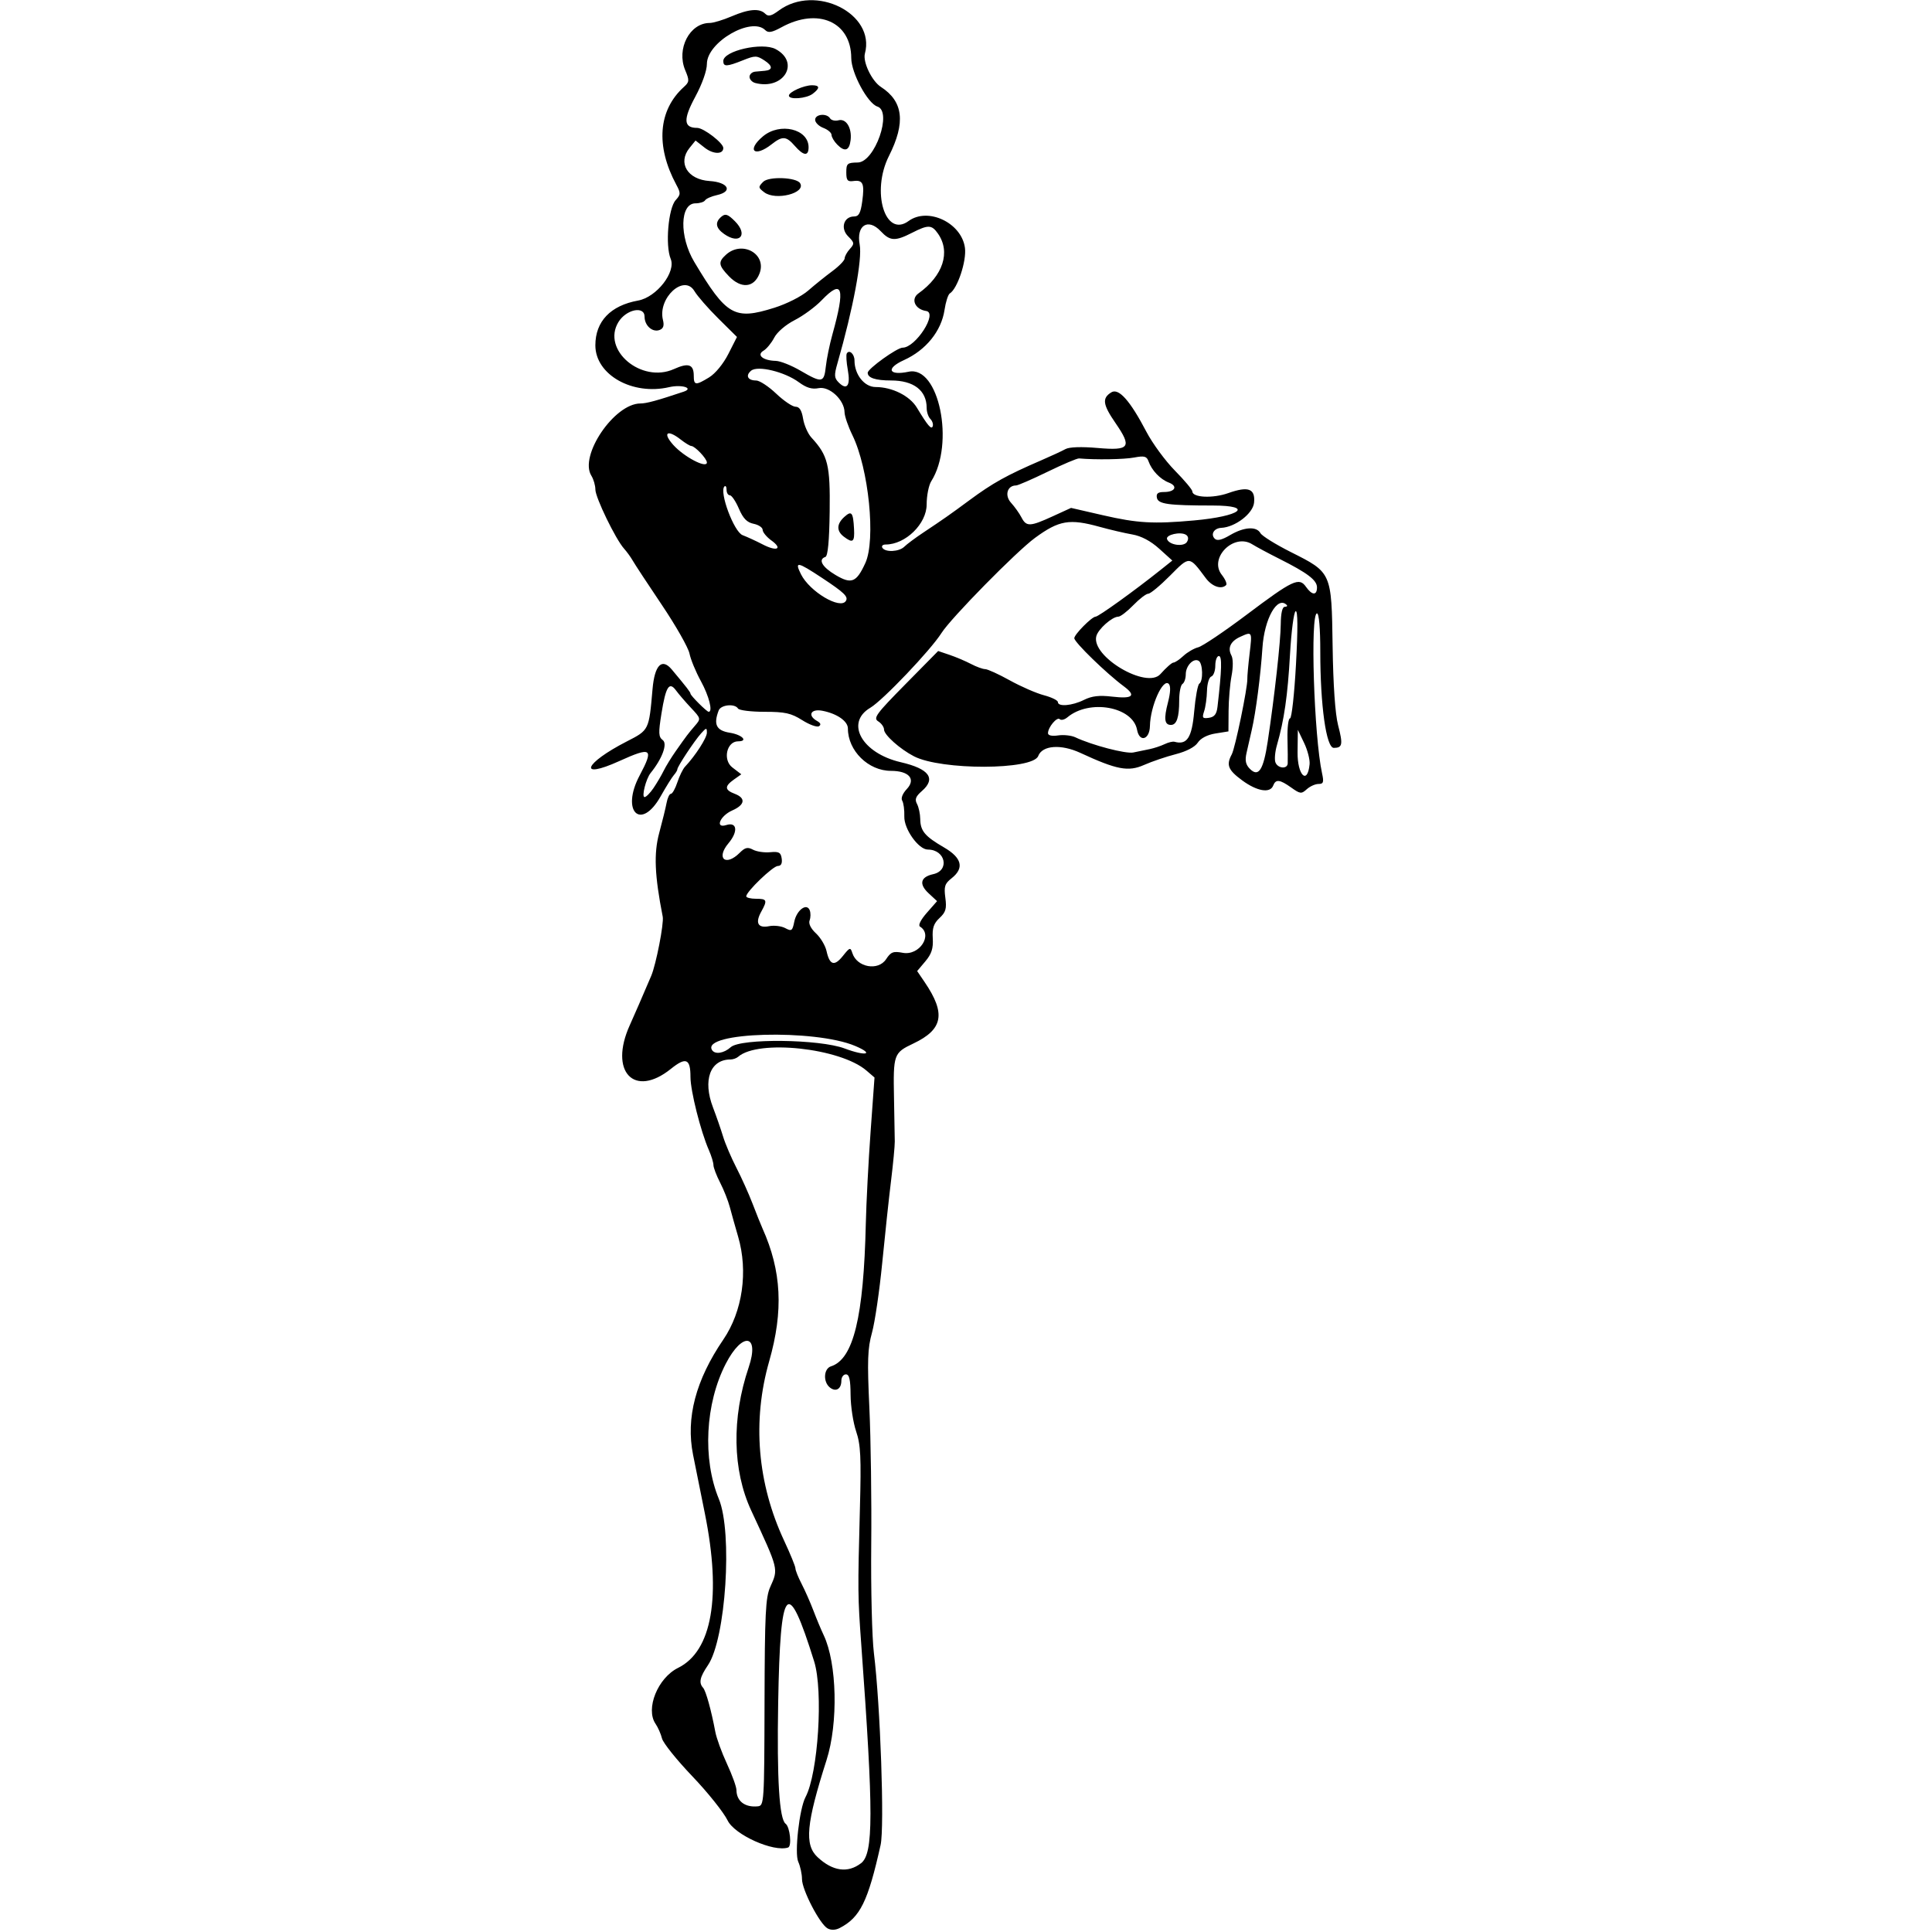 <?xml version="1.0" encoding="UTF-8" standalone="no"?>
<svg xmlns:rdf="http://www.w3.org/1999/02/22-rdf-syntax-ns#" xmlns="http://www.w3.org/2000/svg" height="70" viewBox="0 0 230 589" width="70" version="1.1" xmlns:cc="http://creativecommons.org/ns#" xmlns:dc="http://purl.org/dc/elements/1.1/">
<path d="m72.793 587.9c-2.385-1.33-7.793-11.76-7.793-15.03 0-1.526-0.514-3.905-1.143-5.285-1.185-2.602 0.339-16.165 2.214-19.701 3.863-7.285 5.458-32.34 2.636-41.384-8.158-26.138-10.334-23.643-10.967 12.574-0.408 23.349 0.339 35.495 2.271 36.926 1.326 0.982 1.94 6.85 0.758 7.244-4.416 1.472-16.309-3.85-18.448-8.255-1.199-2.47-6.049-8.54-10.778-13.49s-8.877-10.12-9.219-11.5c-0.342-1.375-1.229-3.388-1.972-4.473-3.127-4.566 0.67-13.986 6.871-17.046 10.368-5.116 13.261-21.769 8.172-47.039-1.434-7.12-3.057-15.19-3.607-17.94-2.237-11.186 0.801-22.749 9.226-35.113 5.868-8.613 7.614-20.762 4.511-31.387-0.884-3.025-2.021-7.075-2.528-9-0.507-1.925-1.838-5.283-2.959-7.461-1.119-2.18-2.036-4.59-2.036-5.35 0-0.763-0.622-2.805-1.381-4.539-2.52-5.748-5.625-18.089-5.622-22.342 0.004-5.567-1.38-6.14-5.953-2.464-11.25 9.05-18.965 0.83-12.531-13.34 1.212-2.67 4.111-9.341 6.517-15 1.477-3.474 3.912-15.985 3.509-18.034-2.477-12.619-2.756-19.307-1.069-25.541 0.957-3.534 1.968-7.662 2.248-9.175 0.279-1.512 0.872-2.75 1.317-2.75s1.33-1.579 1.967-3.509c0.637-1.93 1.684-4.067 2.328-4.75 3.176-3.37 6.67-8.8 6.67-10.36 0-1.604-0.151-1.588-1.75 0.183-2.041 2.26-7.25 10.135-7.25 10.959 0 0.31-0.48 1.107-1.066 1.771-0.586 0.664-2.395 3.57-4.02 6.458-6.045 10.743-12.241 4.613-6.414-6.346 4.416-8.306 3.646-8.85-6.203-4.385-12.735 5.774-10.821 0.736 2.272-5.979 6.825-3.501 6.764-3.377 7.861-15.956 0.642-7.358 2.848-9.597 5.882-5.968 4.486 5.36 5.688 6.91 5.688 7.35 0 0.58 4.96 5.53 5.545 5.53 1.332 0 0.108-4.822-2.372-9.345-1.555-2.835-3.12-6.623-3.478-8.418-0.358-1.795-4.148-8.462-8.423-14.816-4.275-6.354-8.262-12.42-8.861-13.48-0.599-1.06-1.797-2.717-2.664-3.684-2.574-2.871-8.738-15.576-8.743-18.02-0.003-1.245-0.553-3.141-1.222-4.213-3.799-6.082 7-22.006 14.932-22.02 1.879-0.003 5.13-0.888 13.202-3.594 3.228-1.082-0.578-2.275-4.418-1.384-11.22 2.6-22.498-3.79-22.498-12.75 0-7.299 4.617-12.13 13.044-13.653 5.608-1.013 11.59-8.682 9.919-12.716-1.687-4.073-0.723-15.414 1.521-17.894 1.549-1.712 1.567-2.146 0.192-4.702-6.355-11.815-5.519-22.719 2.285-29.781 1.717-1.554 1.751-1.98 0.419-5.167-2.719-6.508 1.381-14.367 7.497-14.367 1.076 0 4.057-0.9 6.623-2 5.315-2.278 8.567-2.533 10.293-0.807 0.924 0.924 1.857 0.702 4.138-0.984 11.147-8.241 29.531 0.938 26.246 13.105-0.692 2.561 2.097 8.387 4.875 10.186 6.84 4.428 7.588 10.857 2.451 21.057-5.463 10.847-1.176 25.064 5.98 19.831 5.922-4.33 16.18 0.55 17.192 8.18 0.53 3.996-2.278 12.449-4.615 13.894-0.52 0.321-1.243 2.574-1.608 5.007-0.971 6.473-5.667 12.281-12.39 15.323-5.62 2.543-4.675 4.826 1.462 3.531 9.208-1.943 14.125 21.932 6.877 33.391-0.77 1.22-1.4 4.4-1.4 7.07 0 5.92-6.454 12.22-12.509 12.22-0.885 0-1.331 0.45-0.991 1 0.893 1.446 5.129 1.228 6.701-0.344 0.739-0.739 3.307-2.651 5.706-4.25 6.436-4.288 8.17-5.504 14.075-9.867 7.207-5.325 11.334-7.62 22.019-12.239 3.025-1.308 6.326-2.838 7.335-3.401 1.128-0.629 4.877-0.757 9.732-0.333 9.873 0.861 10.612-0.173 5.467-7.653-3.854-5.603-4.11-7.538-1.233-9.306 2.25-1.383 5.713 2.515 10.701 12.043 1.843 3.521 5.747 8.836 8.675 11.811 2.928 2.975 5.323 5.832 5.323 6.349 0 1.896 6.234 2.19 10.946 0.516 6.118-2.173 8.281-1.371 7.868 2.916-0.319 3.312-5.743 7.475-10.005 7.678-2.202 0.105-3.321 1.968-1.986 3.304 0.732 0.732 2.143 0.404 4.67-1.087 4.257-2.511 8.06-2.757 9.268-0.598 0.474 0.846 4.631 3.434 9.239 5.75 12.501 6.284 12.431 6.127 12.761 28.63 0.176 11.968 0.783 20.744 1.671 24.17 1.53 5.89 1.34 6.91-1.31 6.91-2.31 0-4.12-12.91-4.12-29.36 0-7.09-0.39-11.64-1-11.64-2.11 0-0.927 37.457 1.54 48.75 0.595 2.724 0.419 3.25-1.086 3.25-0.988 0-2.595 0.723-3.571 1.606-1.637 1.482-2.004 1.443-4.733-0.5-3.505-2.496-4.734-2.631-5.511-0.606-0.925 2.41-4.92 1.739-9.441-1.587-4.327-3.183-4.928-4.679-3.183-7.939 1.044-1.951 4.833-20.303 4.743-22.975-0.028-0.825 0.285-4.312 0.695-7.75 0.809-6.784 0.81-6.782-2.849-5.115-2.97 1.353-3.929 3.385-2.69 5.701 0.528 0.986 0.545 3.562 0.04 6.178-0.476 2.467-0.885 7.293-0.909 10.724l-0.044 6.238-3.965 0.634c-2.467 0.394-4.499 1.449-5.379 2.792-0.873 1.332-3.448 2.679-6.729 3.52-2.924 0.749-7.273 2.228-9.665 3.286-4.798 2.123-8.305 1.457-19.403-3.683-5.906-2.735-11.608-2.316-12.848 0.946-1.645 4.326-29.571 4.393-37.89 0.091-4.26-2.2-9.117-6.54-9.117-8.14 0-0.771-0.799-1.902-1.776-2.512-1.576-0.984-0.646-2.255 8.25-11.273l10.026-10.17 3.5 1.184c1.925 0.651 4.85 1.892 6.5 2.759 1.65 0.866 3.602 1.578 4.338 1.581 0.736 0.003 4.111 1.544 7.5 3.424 3.389 1.88 8.075 3.922 10.412 4.539 2.337 0.617 4.25 1.554 4.25 2.082 0 1.496 4.349 1.133 7.951-0.664 2.4-1.197 4.664-1.46 8.594-0.998 6.309 0.741 7.443-0.27 3.539-3.157-5.29-3.92-15.08-13.43-15.08-14.66 0-1.14 5.36-6.56 6.49-6.56 0.879 0 11.882-7.917 19.881-14.305l3.513-2.805-3.998-3.612c-2.601-2.35-5.462-3.866-8.191-4.339-2.307-0.4-6.803-1.45-9.993-2.333-9.162-2.537-12.351-1.992-19.663 3.361-5.701 4.173-25.663 24.479-28.53 29.021-3.288 5.208-17.878 20.528-21.701 22.786-7.751 4.579-2.554 13.859 9.294 16.596 8.657 2 10.831 4.964 6.441 8.781-1.898 1.651-2.24 2.545-1.5 3.928 0.527 0.985 0.972 3.057 0.99 4.606 0.041 3.638 1.409 5.276 7.218 8.645 5.506 3.193 6.277 6.324 2.323 9.434-2.063 1.623-2.346 2.511-1.888 5.929 0.445 3.321 0.138 4.394-1.768 6.17-1.786 1.664-2.254 3.064-2.069 6.197 0.182 3.084-0.356 4.755-2.259 7.016l-2.498 2.969 2.3 3.389c6.5 9.578 5.611 14.39-3.453 18.694-6.015 2.856-6.163 3.275-5.904 16.682 0.114 5.88 0.219 11.815 0.235 13.19s-0.498 6.775-1.14 12c-0.642 5.225-1.85 16.475-2.685 25-0.834 8.525-2.238 18.097-3.119 21.271-1.347 4.853-1.474 8.512-0.799 23 0.441 9.476 0.695 28.254 0.565 41.729s0.237 28.325 0.817 33c1.968 15.872 3.262 52.995 2.038 58.48-3.848 17.244-6.239 22.095-12.473 25.307-1.278 0.658-2.637 0.702-3.681 0.118zm10.207-19.86c3.812-2.928 3.827-15.183 0.081-66.536-1.084-14.861-1.099-16.347-0.423-41.637 0.418-15.629 0.231-19.422-1.154-23.5-0.909-2.68-1.669-7.68-1.69-11.12-0.028-4.65-0.394-6.25-1.425-6.25-0.764 0-1.388 0.87-1.388 1.94 0 2.553-1.721 3.535-3.544 2.023-2.075-1.722-1.836-5.708 0.386-6.413 6.835-2.169 9.959-14.986 10.615-43.55 0.145-6.325 0.801-18.925 1.458-28l1.193-16.5-2.457-2.118c-7.972-6.87-32.981-9.57-39.101-4.21-0.522 0.46-1.578 0.83-2.346 0.83-6.209 0-8.513 6.309-5.338 14.617 1.026 2.686 2.412 6.683 3.08 8.883 0.667 2.2 2.492 6.475 4.054 9.5 1.562 3.025 3.789 7.975 4.948 11s2.511 6.4 3.006 7.5c5.823 12.961 6.438 25.134 2.046 40.5-5.21 18.227-3.617 37.235 4.592 54.788 1.874 4.01 3.408 7.77 3.408 8.36 0 0.592 0.847 2.712 1.883 4.712 1.035 2 2.652 5.661 3.592 8.136 0.94 2.475 2.35 5.85 3.134 7.5 4.069 8.57 4.486 26.795 0.871 38.111-6.196 19.395-6.787 25.797-2.73 29.577 4.617 4.302 9.219 4.943 13.25 1.847zm-29.419-49.04c0.07-27.148 0.312-32.014 1.75-35.218 2.501-5.57 2.612-5.125-5.816-23.282-5.706-12.292-5.988-28.21-0.773-43.628 3.435-10.156-1.876-11.01-6.975-1.122-6.266 12.153-7.133 29.062-2.115 41.226 4.239 10.276 2.118 42.662-3.32 50.676-2.485 3.662-2.852 5.37-1.48 6.898 0.853 0.951 2.493 6.871 3.726 13.45 0.361 1.925 1.953 6.294 3.539 9.708s2.89 7.015 2.898 8c0.029 3.402 2.568 5.353 6.485 4.981 1.952-0.19 2.002-0.95 2.081-31.69zm27.653-200.12c-12.326-5.235-47.054-4.253-43.663 1.234 0.886 1.433 3.625 1.018 5.707-0.865 3.034-2.744 27.099-2.47 34.722 0.394 6.502 2.443 9.255 1.793 3.234-0.764zm9.411-26.46c1.45-2.214 2.174-2.489 5.099-1.94 5.06 0.949 9.27-5.499 5.223-8-0.614-0.38 0.233-2.082 2.091-4.197l3.124-3.558-2.556-2.37c-3.04-2.82-2.53-4.99 1.37-5.85 5.114-1.123 3.732-7.5-1.625-7.5-2.839 0-7.302-6.275-7.177-10.09 0.065-1.975-0.226-4.146-0.645-4.824-0.449-0.727 0.125-2.178 1.398-3.533 2.857-3.04 0.675-5.55-4.822-5.55-6.897 0-13.128-6.13-13.128-12.91 0-2.231-3.301-4.533-7.75-5.403-3.579-0.7-4.677 1.417-1.622 3.126 1.07 0.599 1.254 1.143 0.537 1.586-0.6 0.371-2.899-0.467-5.109-1.862-3.373-2.13-5.214-2.54-11.478-2.54-4.104 0-7.739-0.45-8.079-1-0.978-1.582-5.223-1.163-5.893 0.582-1.646 4.29-0.721 6.144 3.393 6.802 3.77 0.603 5.714 2.616 2.526 2.616-3.483 0-4.74 5.668-1.763 7.953l2.737 2.101-2.25 1.595c-2.906 2.06-2.842 3.175 0.25 4.351 3.436 1.306 3.132 3.361-0.749 5.069-3.746 1.649-5.365 5.578-1.838 4.458 3.316-1.053 3.688 1.969 0.682 5.542-3.897 4.631-0.866 7.201 3.428 2.907 1.626-1.626 2.42-1.811 4.043-0.942 1.111 0.595 3.463 0.942 5.227 0.773 2.678-0.257 3.26 0.063 3.526 1.942 0.209 1.472-0.197 2.25-1.175 2.25-1.481 0-9.613 7.808-9.634 9.25-0.006 0.41 1.339 0.75 2.989 0.75 3.35 0 3.521 0.431 1.573 3.95-1.898 3.427-0.996 5.085 2.396 4.407 1.533-0.307 3.75-0.043 4.926 0.587 1.934 1.035 2.197 0.85 2.754-1.935 0.712-3.558 3.814-5.852 4.72-3.49 0.313 0.815 0.294 2.198-0.042 3.072-0.378 0.985 0.362 2.493 1.943 3.958 1.404 1.302 2.853 3.731 3.219 5.398 0.946 4.305 2.394 4.734 4.99 1.477 2.099-2.632 2.301-2.693 2.88-0.869 1.385 4.363 7.877 5.54 10.285 1.865zm-70.913-52.17c1.027-1.512 2.417-3.875 3.09-5.25 0.672-1.375 2.33-4.075 3.684-6 3.398-4.832 3.743-5.288 5.865-7.751 1.844-2.141 1.828-2.213-1.219-5.459-1.698-1.809-3.747-4.19-4.552-5.29-2.08-2.843-3.121-1.202-4.439 7-0.965 6.003-0.908 7.163 0.402 8.142 1.498 1.12-0.189 5.672-3.709 10.011-1.423 1.76-2.831 7.35-1.85 7.35 0.474 0 1.702-1.238 2.729-2.75zm187.26-14.25c2.078-13.824 3.924-30.452 3.968-35.75 0.028-3.308 0.475-5.25 1.21-5.25 0.642 0 0.906-0.261 0.587-0.58-2.84-2.84-6.793 4.162-7.385 13.08-0.565 8.506-2.003 19.59-3.245 25-0.505 2.2-1.231 5.389-1.613 7.086-0.513 2.277-0.24 3.541 1.04 4.821 2.639 2.639 4.122 0.348 5.438-8.408zm12.758 6.991c0.136-1.37-0.615-4.291-1.669-6.491l-1.916-4-0.081 6.823c-0.083 7.009 3.027 10.121 3.666 3.668zm-6.67-0.24c0.043-0.688 0.012-4.062-0.069-7.5s0.266-6.25 0.772-6.25 1.324-7.426 1.819-16.502c0.597-10.956 0.563-16.39-0.1-16.169-0.55 0.183-1.328 6.146-1.728 13.252-0.705 12.521-1.78 19.964-3.982 27.595-0.584 2.022-0.789 4.384-0.457 5.25 0.717 1.868 3.632 2.12 3.746 0.324zm-42.08-4.37c1.375-0.29 3.425-0.973 4.555-1.517 1.131-0.544 2.481-0.871 3-0.727 3.823 1.064 5.315-1.219 6.011-9.202 0.383-4.386 1.087-8.217 1.565-8.512 1.222-0.755 1.086-6.167-0.175-6.946-1.583-0.978-3.956 1.476-3.956 4.09 0 1.275-0.45 2.597-1 2.937-0.55 0.34-1 2.58-1 4.977 0 5.244-0.765 7.523-2.524 7.523-1.974 0-2.21-1.843-0.889-6.912 0.76-2.917 0.849-4.952 0.242-5.588-1.769-1.854-5.633 6.758-5.753 12.823-0.084 4.195-3.189 5.118-3.922 1.165-1.312-7.067-14.517-9.436-21.235-3.809-0.87 0.728-1.919 0.987-2.332 0.574-0.826-0.826-3.587 2.456-3.587 4.264 0 0.7 1.183 0.962 3.081 0.683 1.695-0.249 4.057 0.009 5.25 0.572 5.081 2.4 15.36 5.095 17.669 4.632 1.375-0.276 3.625-0.738 5-1.029zm20.67-12.88c1.318-11.359 1.431-15.5 0.423-15.5-0.599 0-1.089 1.312-1.089 2.917s-0.549 3.1-1.221 3.324c-0.672 0.224-1.262 2.174-1.311 4.333s-0.442 4.976-0.872 6.258c-0.68 2.028-0.489 2.289 1.47 2 1.662-0.245 2.343-1.118 2.6-3.332zm-17.396-10c1.704-1.925 3.485-3.5 3.957-3.5s1.843-0.917 3.046-2.039c1.204-1.121 3.236-2.302 4.517-2.623 1.281-0.321 7.879-4.758 14.662-9.86 14.215-10.69 16.093-11.575 18.195-8.574 1.836 2.622 3.354 2.696 3.354 0.164 0-2.2-2.899-4.397-11.5-8.717-3.3-1.658-7.016-3.65-8.257-4.427-5.605-3.51-13.292 4.203-9.276 9.307 1.082 1.375 1.682 2.786 1.333 3.135-1.435 1.435-4.282 0.465-6.206-2.116-5.103-6.843-4.869-6.827-10.898-0.749-3.001 3.025-5.984 5.499-6.63 5.499-0.646 0-2.701 1.575-4.566 3.5-1.866 1.925-3.918 3.5-4.561 3.5-1.883 0-6.147 3.779-6.715 5.949-1.625 6.212 15.377 16.259 19.546 11.551zm-95.895-22.3c0.797-1.289-0.504-2.546-7.239-6.997-7.595-5.019-8.465-5.172-6.45-1.132 2.647 5.305 12.001 10.86 13.689 8.129zm5.931-11.543c3.235-7.06 1.035-28.824-3.941-38.991-1.301-2.658-2.379-5.808-2.397-7-0.055-3.753-4.614-7.989-7.893-7.333-2.029 0.406-3.727-0.102-6.037-1.806-4.324-3.19-12.549-5.18-14.549-3.52-1.799 1.49-1.034 2.99 1.527 2.99 1.044 0 3.791 1.8 6.104 4s4.973 4 5.911 4c1.188 0 1.886 1.107 2.298 3.643 0.325 2.004 1.465 4.591 2.533 5.75 5.054 5.482 5.757 8.33 5.572 22.563-0.117 8.968-0.552 13.582-1.305 13.833-2.309 0.77-1.003 3.082 3.12 5.525 4.843 2.87 6.343 2.265 9.056-3.656zm-6.556-8.05c-2.274-1.726-2.22-3.873 0.151-6.018 2.221-2.01 2.691-1.429 2.962 3.66 0.214 4.018-0.357 4.45-3.113 2.358zm-22.099 1.156c-1.458-1.07-2.651-2.52-2.651-3.23 0-0.71-1.238-1.542-2.75-1.848-2.03-0.41-3.207-1.621-4.497-4.625-0.961-2.24-2.198-4.07-2.75-4.07s-1.003-0.75-1.003-1.67c0-0.917-0.294-1.373-0.652-1.014-1.647 1.647 2.899 13.838 5.536 14.844 1.439 0.549 4.192 1.817 6.117 2.818 4.351 2.262 6.238 1.396 2.651-1.217zm126.4-1.732c-1.675-1.035-6.208-0.002-5.769 1.315 0.612 1.835 5.114 2.469 6.084 0.856 0.54-0.898 0.422-1.716-0.315-2.171zm-40.66-5.611 5.634-2.579 9.737 2.239c10.525 2.42 15.376 2.697 27.737 1.585 14.309-1.287 18.42-4.541 5.75-4.55-13.624-0.01-16.685-0.434-17.058-2.367-0.25-1.292 0.319-1.75 2.176-1.75 3.399 0 4.297-1.796 1.442-2.887-2.603-0.995-5.181-3.7-6.169-6.472-0.553-1.552-1.282-1.742-4.402-1.152-3.049 0.577-11.772 0.718-16.784 0.271-0.574-0.051-4.9 1.782-9.613 4.074-4.713 2.292-9.025 4.167-9.583 4.167-2.692 0-3.573 3.037-1.531 5.279 1.112 1.221 2.544 3.233 3.182 4.471 1.477 2.864 2.591 2.825 9.482-0.329zm-105.39-16.43c0-1.151-3.63-4.989-4.75-5.022-0.412-0.01-1.875-0.9-3.25-1.98-4.092-3.2-5.603-2.09-2.25 1.65 3.293 3.67 10.25 7.3 10.25 5.35zm68.112-13.288c-0.61-0.61-1.11-2.11-1.11-3.33 0-5.34-3.941-8.38-10.869-8.38-4.734 0-7.14-0.8-7.105-2.36 0.028-1.23 8.949-7.64 10.638-7.64 3.979 0 10.816-10.64 7.186-11.18-3.42-0.51-4.786-3.625-2.35-5.367 7.51-5.368 9.87-12.619 5.94-18.23-1.91-2.733-2.96-2.762-7.94-0.223-5.108 2.604-6.66 2.523-9.5-0.5-3.87-4.12-7.521-1.792-6.417 4.091 0.831 4.429-1.984 19.447-6.779 36.165-1.051 3.663-0.996 4.481 0.392 5.868 2.508 2.508 3.638 0.937 2.764-3.844-0.429-2.345-0.564-4.612-0.301-5.038 0.768-1.24 2.341 0.21 2.341 2.17 0 4.3 3.021 8.09 6.451 8.09 5.018 0 10.388 2.684 12.556 6.276 3.343 5.539 4.455 6.839 4.846 5.664 0.204-0.613-0.129-1.616-0.741-2.228zm-67.395-12.68c1.867-1.138 4.313-4.127 5.834-7.129l2.619-5.169-5.67-5.617c-3.118-3.086-6.403-6.852-7.299-8.364-3.157-5.327-11.27 2.133-9.592 8.82 0.425 1.695 0.124 2.596-1.014 3.032-2.161 0.83-4.594-1.315-4.594-4.049 0-3.399-5.611-2.239-7.976 1.65-5.171 8.499 7.015 18.789 16.953 14.309 4.404-1.99 6.023-1.43 6.023 2.05 0 2.948 0.563 3.005 4.715 0.473zm35.544-3.28c0.253-2.337 1.151-6.725 1.996-9.75 4.005-14.344 3.125-17.112-3.309-10.411-1.895 1.974-5.573 4.676-8.173 6.005-2.73 1.395-5.37 3.66-6.25 5.361-0.838 1.62-2.311 3.409-3.273 3.977-2.209 1.302-0.146 3.005 3.75 3.095 1.375 0.032 4.75 1.369 7.5 2.973 6.601 3.85 7.217 3.751 7.759-1.25zm-15.774-17.891c3.897-1.224 8.364-3.489 10.419-5.284 1.978-1.728 5.284-4.388 7.346-5.91s3.75-3.271 3.75-3.887 0.712-1.907 1.581-2.868c1.45-1.602 1.407-1.922-0.523-3.852-2.44-2.44-1.341-6.058 1.841-6.058 1.416 0 1.972-1.04 2.46-4.603 0.743-5.417 0.228-6.598-2.698-6.195-1.793 0.247-2.161-0.203-2.161-2.651 0-2.693 0.303-2.953 3.498-3 5.19-0.076 10.626-15.583 5.98-17.058-2.955-0.938-7.957-10.224-7.969-14.793-0.027-11.024-10.133-15.481-21.269-9.38-2.907 1.592-4.03 1.79-4.95 0.87-4.204-4.204-17.79 3.668-17.79 10.308 0 2.055-1.442 6.122-3.562 10.049-3.729 6.906-3.565 9.453 0.608 9.453 1.968 0 7.954 4.606 7.954 6.12 0 2.02-3.074 1.967-5.701-0.1l-2.76-2.171-1.831 2.262c-3.693 4.561-0.608 9.652 6.112 10.087 5.717 0.37 7.199 3.199 2.247 4.287-1.674 0.368-3.301 1.084-3.615 1.592-0.313 0.508-1.631 0.923-2.928 0.923-4.772 0-4.982 10.156-0.368 17.869 9.821 16.417 12.214 17.793 24.329 13.99zm-13.798-9.664c-3.172-3.311-3.305-4.326-0.858-6.54 4.921-4.453 12.483-0.234 10.225 5.705-1.676 4.407-5.608 4.758-9.366 0.836zm-1.437-12.856c-2.601-1.83-2.863-3.586-0.792-5.304 1.181-0.98 1.955-0.713 4.074 1.406 4.135 4.135 1.502 7.264-3.282 3.898zm12.25-12.702c-1.866-1.413-1.888-1.628-0.338-3.203 1.679-1.704 10.131-1.387 11.249 0.422 1.87 3.026-7.451 5.402-10.911 2.781zm9.313-14.137c-2.628-3.023-3.776-3.104-7.086-0.5-5.249 4.129-7.735 1.867-2.65-2.411 5.185-4.364 13.923-2.279 13.923 3.321 0 2.789-1.537 2.638-4.187-0.41zm12.937-0.397c-0.962-0.974-1.75-2.307-1.75-2.962s-1.125-1.618-2.5-2.141-2.5-1.637-2.5-2.475c0-1.742 3.538-2.082 4.554-0.438 0.37 0.598 1.527 0.864 2.572 0.59 2.331-0.609 4.126 2.336 3.686 6.045-0.384 3.235-1.765 3.704-4.062 1.38zm-14.75-14.942c0-1.109 4.576-3.161 7.047-3.161 2.419 0 2.487 0.874 0.203 2.608-1.937 1.47-7.25 1.875-7.25 0.553zm-10.25-3.85c-0.962-0.252-1.75-1.1-1.75-1.884 0-0.785 0.787-1.495 1.75-1.579 0.963-0.084 2.281-0.202 2.929-0.263 2.442-0.229 2.408-1.482-0.087-3.116-2.392-1.567-2.875-1.573-6.607-0.08-4.929 1.972-5.986 2.011-5.986 0.22 0-3.108 11.886-5.811 15.961-3.63 7.586 4.06 2.455 12.596-6.211 10.332z"/>
</svg>
